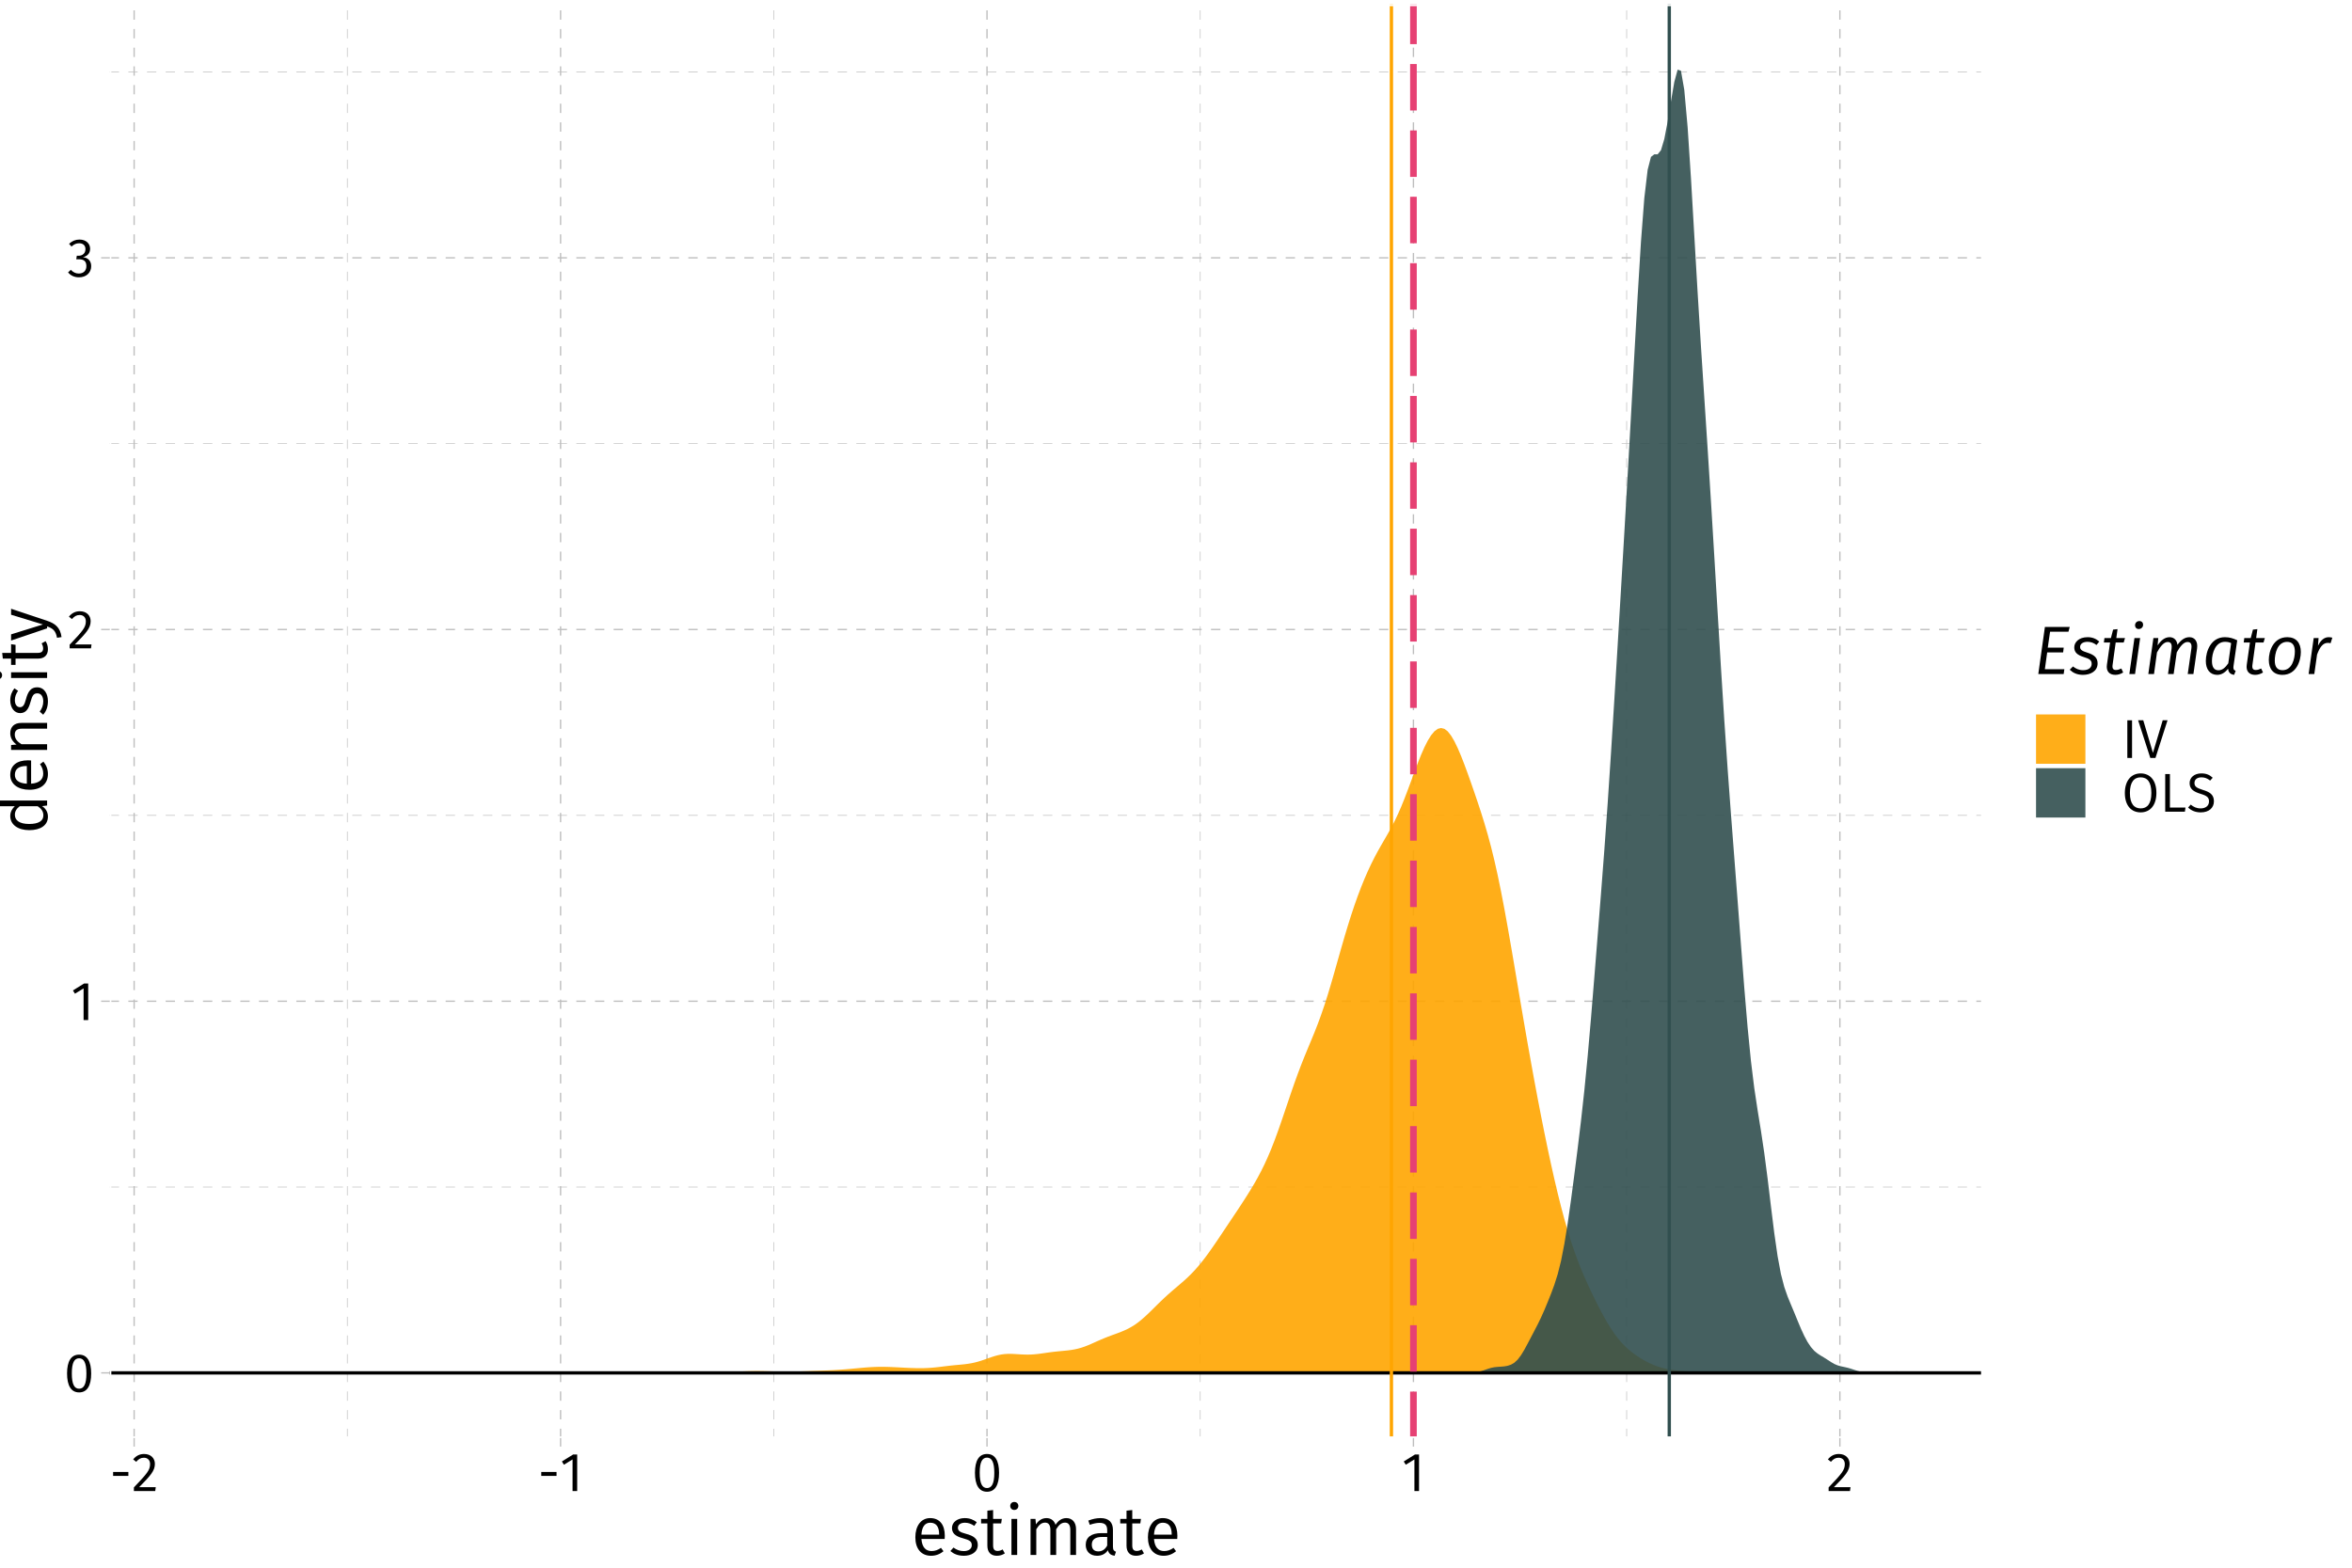 <?xml version="1.0" encoding="UTF-8"?>
<svg xmlns="http://www.w3.org/2000/svg" xmlns:xlink="http://www.w3.org/1999/xlink" width="756pt" height="504pt" viewBox="0 0 756 504" version="1.1">
<defs>
<g>
<symbol overflow="visible" id="glyph0-0">
<path style="stroke:none;" d="M 9.547 -18.469 L 2.156 -18.469 L 2.156 6.156 L 9.547 6.156 Z M 8.609 -17.562 L 8.609 5.25 L 3.125 5.25 L 3.125 -17.562 Z M 5.703 -7.938 C 5.016 -7.938 4.062 -7.719 4.062 -7.25 C 4.062 -7.016 4.219 -6.844 4.484 -6.844 C 4.562 -6.844 4.625 -6.859 4.719 -6.891 C 5.016 -7.031 5.266 -7.094 5.625 -7.094 C 6.516 -7.094 6.703 -6.562 6.703 -5.875 C 6.703 -4.938 6.375 -4.594 5.109 -4.516 L 5.109 -3.047 C 5.109 -2.781 5.312 -2.625 5.547 -2.625 C 5.75 -2.625 5.984 -2.781 5.984 -3.047 L 5.984 -3.828 C 7.156 -4.016 7.656 -4.688 7.656 -5.906 C 7.656 -6.969 7.219 -7.938 5.703 -7.938 Z M 5.547 -2.109 C 5.188 -2.109 4.922 -1.844 4.922 -1.5 C 4.922 -1.125 5.188 -0.844 5.547 -0.844 C 5.891 -0.844 6.156 -1.125 6.156 -1.5 C 6.156 -1.844 5.891 -2.109 5.547 -2.109 Z M 5.547 -2.109 "/>
</symbol>
<symbol overflow="visible" id="glyph0-1">
<path style="stroke:none;" d="M 4.891 -11.922 C 2.312 -11.922 1.016 -9.797 1.016 -5.875 C 1.016 -1.953 2.312 0.219 4.891 0.219 C 7.484 0.219 8.766 -1.953 8.766 -5.859 C 8.766 -9.781 7.484 -11.922 4.891 -11.922 Z M 4.891 -10.75 C 6.406 -10.75 7.234 -9.359 7.234 -5.859 C 7.234 -2.375 6.406 -0.969 4.891 -0.969 C 3.359 -0.969 2.547 -2.375 2.547 -5.875 C 2.547 -9.359 3.359 -10.75 4.891 -10.75 Z M 4.891 -10.75 "/>
</symbol>
<symbol overflow="visible" id="glyph0-2">
<path style="stroke:none;" d="M 5.562 -11.75 L 4.25 -11.75 L 0.656 -9.516 L 1.297 -8.469 L 4.078 -10.172 L 4.078 0 L 5.562 0 Z M 5.562 -11.75 "/>
</symbol>
<symbol overflow="visible" id="glyph0-3">
<path style="stroke:none;" d="M 4 -11.922 C 2.531 -11.922 1.422 -11.344 0.469 -10.188 L 1.438 -9.406 C 2.219 -10.297 2.906 -10.719 3.922 -10.719 C 5.109 -10.719 5.906 -9.953 5.906 -8.672 C 5.906 -6.719 4.891 -5.578 0.703 -1.172 L 0.703 0 L 7.562 0 L 7.734 -1.25 L 2.391 -1.25 C 6.062 -4.984 7.453 -6.516 7.453 -8.75 C 7.453 -10.562 6.125 -11.922 4 -11.922 Z M 4 -11.922 "/>
</symbol>
<symbol overflow="visible" id="glyph0-4">
<path style="stroke:none;" d="M 3.938 -11.922 C 2.672 -11.922 1.594 -11.469 0.609 -10.562 L 1.391 -9.672 C 2.203 -10.422 2.922 -10.734 3.859 -10.734 C 5.078 -10.734 5.875 -10.031 5.875 -8.875 C 5.875 -7.438 4.875 -6.719 3.688 -6.719 L 3.094 -6.719 L 2.922 -5.578 L 3.781 -5.578 C 5.25 -5.578 6.172 -5.047 6.172 -3.375 C 6.172 -1.953 5.266 -1 3.734 -1 C 2.766 -1 1.969 -1.359 1.172 -2.188 L 0.281 -1.359 C 1.172 -0.297 2.375 0.219 3.781 0.219 C 6.188 0.219 7.719 -1.312 7.719 -3.375 C 7.719 -5.172 6.547 -6.125 5.062 -6.25 C 6.391 -6.547 7.375 -7.438 7.375 -8.953 C 7.375 -10.562 6.141 -11.922 3.938 -11.922 Z M 3.938 -11.922 "/>
</symbol>
<symbol overflow="visible" id="glyph0-5">
<path style="stroke:none;" d="M 1.094 -4.875 L 6 -4.875 L 6 -6.141 L 1.094 -6.141 Z M 1.094 -4.875 "/>
</symbol>
<symbol overflow="visible" id="glyph0-6">
<path style="stroke:none;" d="M 3.328 -12.109 L 1.812 -12.109 L 1.812 0 L 3.328 0 Z M 3.328 -12.109 "/>
</symbol>
<symbol overflow="visible" id="glyph0-7">
<path style="stroke:none;" d="M 9.594 -12.109 L 8.047 -12.109 L 4.906 -1.641 L 1.797 -12.109 L 0.141 -12.109 L 4.062 0 L 5.719 0 Z M 9.594 -12.109 "/>
</symbol>
<symbol overflow="visible" id="glyph0-8">
<path style="stroke:none;" d="M 6.094 -12.312 C 3.094 -12.312 1.016 -10.016 1.016 -6.016 C 1.016 -1.969 3.078 0.219 6.094 0.219 C 9.109 0.219 11.156 -2.047 11.156 -6.031 C 11.156 -10.109 9.094 -12.312 6.094 -12.312 Z M 6.094 -11.047 C 8.219 -11.047 9.531 -9.578 9.531 -6.031 C 9.531 -2.5 8.203 -1.062 6.094 -1.062 C 4.047 -1.062 2.641 -2.5 2.641 -6.016 C 2.641 -9.578 4.016 -11.047 6.094 -11.047 Z M 6.094 -11.047 "/>
</symbol>
<symbol overflow="visible" id="glyph0-9">
<path style="stroke:none;" d="M 3.328 -12.109 L 1.812 -12.109 L 1.812 0 L 8.141 0 L 8.328 -1.344 L 3.328 -1.344 Z M 3.328 -12.109 "/>
</symbol>
<symbol overflow="visible" id="glyph0-10">
<path style="stroke:none;" d="M 4.734 -12.312 C 2.531 -12.312 0.984 -11.016 0.984 -9.203 C 0.984 -7.359 2.156 -6.453 4.547 -5.734 C 6.609 -5.109 7.219 -4.562 7.219 -3.312 C 7.219 -1.812 6.016 -1.062 4.547 -1.062 C 3.203 -1.062 2.25 -1.531 1.344 -2.281 L 0.5 -1.344 C 1.5 -0.375 2.828 0.219 4.562 0.219 C 7.219 0.219 8.797 -1.25 8.797 -3.359 C 8.797 -5.625 7.234 -6.406 5.25 -7 C 3.062 -7.672 2.547 -8.188 2.547 -9.25 C 2.547 -10.438 3.516 -11.047 4.797 -11.047 C 5.828 -11.047 6.672 -10.734 7.578 -10 L 8.406 -10.922 C 7.422 -11.828 6.391 -12.312 4.734 -12.312 Z M 4.734 -12.312 "/>
</symbol>
<symbol overflow="visible" id="glyph1-0">
<path style="stroke:none;" d="M 11.953 -23.094 L 2.703 -23.094 L 2.703 7.703 L 11.953 7.703 Z M 10.766 -21.953 L 10.766 6.562 L 3.922 6.562 L 3.922 -21.953 Z M 7.125 -9.922 C 6.266 -9.922 5.078 -9.656 5.078 -9.062 C 5.078 -8.781 5.281 -8.562 5.609 -8.562 C 5.703 -8.562 5.781 -8.578 5.891 -8.625 C 6.266 -8.797 6.578 -8.859 7.047 -8.859 C 8.141 -8.859 8.375 -8.203 8.375 -7.344 C 8.375 -6.188 7.969 -5.734 6.375 -5.656 L 6.375 -3.812 C 6.375 -3.469 6.641 -3.281 6.938 -3.281 C 7.188 -3.281 7.484 -3.469 7.484 -3.812 L 7.484 -4.797 C 8.953 -5.016 9.562 -5.859 9.562 -7.391 C 9.562 -8.719 9.016 -9.922 7.125 -9.922 Z M 6.938 -2.641 C 6.484 -2.641 6.156 -2.312 6.156 -1.875 C 6.156 -1.406 6.484 -1.062 6.938 -1.062 C 7.375 -1.062 7.703 -1.406 7.703 -1.875 C 7.703 -2.312 7.375 -2.641 6.938 -2.641 Z M 6.938 -2.641 "/>
</symbol>
<symbol overflow="visible" id="glyph1-1">
<path style="stroke:none;" d="M 10.766 -6.156 C 10.766 -9.656 9.156 -11.844 6.047 -11.844 C 3.109 -11.844 1.297 -9.312 1.297 -5.672 C 1.297 -2 3.172 0.266 6.359 0.266 C 7.938 0.266 9.219 -0.281 10.344 -1.188 L 9.531 -2.281 C 8.516 -1.578 7.656 -1.25 6.484 -1.25 C 4.734 -1.25 3.453 -2.359 3.25 -5.141 L 10.719 -5.141 C 10.734 -5.391 10.766 -5.766 10.766 -6.156 Z M 8.938 -6.516 L 3.25 -6.516 C 3.406 -9.219 4.484 -10.359 6.094 -10.359 C 8.016 -10.359 8.938 -9.016 8.938 -6.688 Z M 8.938 -6.516 "/>
</symbol>
<symbol overflow="visible" id="glyph1-2">
<path style="stroke:none;" d="M 5.219 -11.844 C 2.859 -11.844 1.125 -10.516 1.125 -8.688 C 1.125 -7.062 2.109 -6.031 4.594 -5.375 C 6.891 -4.75 7.484 -4.312 7.484 -3.109 C 7.484 -1.938 6.453 -1.234 4.906 -1.234 C 3.609 -1.234 2.547 -1.672 1.609 -2.375 L 0.609 -1.25 C 1.625 -0.375 2.984 0.266 4.953 0.266 C 7.281 0.266 9.422 -0.859 9.422 -3.219 C 9.422 -5.234 8.047 -6.156 5.609 -6.797 C 3.703 -7.297 3.031 -7.75 3.031 -8.734 C 3.031 -9.719 3.922 -10.359 5.281 -10.359 C 6.375 -10.359 7.266 -10.031 8.297 -9.344 L 9.094 -10.516 C 7.984 -11.359 6.797 -11.844 5.219 -11.844 Z M 5.219 -11.844 "/>
</symbol>
<symbol overflow="visible" id="glyph1-3">
<path style="stroke:none;" d="M 7.156 -1.766 C 6.578 -1.438 6.094 -1.281 5.547 -1.281 C 4.516 -1.281 4.094 -1.844 4.094 -3.062 L 4.094 -10.141 L 6.688 -10.141 L 6.891 -11.578 L 4.094 -11.578 L 4.094 -14.438 L 2.25 -14.234 L 2.25 -11.578 L 0.234 -11.578 L 0.234 -10.141 L 2.25 -10.141 L 2.25 -2.969 C 2.25 -0.859 3.391 0.266 5.297 0.266 C 6.266 0.266 7.109 0 7.859 -0.5 Z M 7.156 -1.766 "/>
</symbol>
<symbol overflow="visible" id="glyph1-4">
<path style="stroke:none;" d="M 3.062 -17.031 C 2.281 -17.031 1.766 -16.484 1.766 -15.75 C 1.766 -15.031 2.281 -14.469 3.062 -14.469 C 3.844 -14.469 4.375 -15.031 4.375 -15.75 C 4.375 -16.484 3.844 -17.031 3.062 -17.031 Z M 4 -11.578 L 2.156 -11.578 L 2.156 0 L 4 0 Z M 4 -11.578 "/>
</symbol>
<symbol overflow="visible" id="glyph1-5">
<path style="stroke:none;" d="M 13.688 -11.844 C 12.125 -11.844 11.016 -10.953 10.188 -9.688 C 9.766 -11.016 8.734 -11.844 7.281 -11.844 C 5.781 -11.844 4.703 -11.016 3.891 -9.828 L 3.734 -11.578 L 2.156 -11.578 L 2.156 0 L 4 0 L 4 -8.25 C 4.797 -9.531 5.562 -10.391 6.844 -10.391 C 7.781 -10.391 8.531 -9.812 8.531 -8.031 L 8.531 0 L 10.391 0 L 10.391 -8.25 C 11.203 -9.531 11.953 -10.391 13.25 -10.391 C 14.188 -10.391 14.938 -9.812 14.938 -8.031 L 14.938 0 L 16.781 0 L 16.781 -8.297 C 16.781 -10.469 15.578 -11.844 13.688 -11.844 Z M 13.688 -11.844 "/>
</symbol>
<symbol overflow="visible" id="glyph1-6">
<path style="stroke:none;" d="M 9.812 -2.656 L 9.812 -8.031 C 9.812 -10.422 8.562 -11.844 5.812 -11.844 C 4.531 -11.844 3.281 -11.578 1.891 -11.047 L 2.359 -9.688 C 3.547 -10.094 4.594 -10.312 5.484 -10.312 C 7.156 -10.312 7.969 -9.656 7.969 -7.938 L 7.969 -7.016 L 6.078 -7.016 C 2.906 -7.016 1.062 -5.703 1.062 -3.234 C 1.062 -1.172 2.422 0.266 4.703 0.266 C 6.141 0.266 7.375 -0.281 8.188 -1.516 C 8.484 -0.359 9.219 0.109 10.344 0.266 L 10.781 -1.031 C 10.156 -1.25 9.812 -1.578 9.812 -2.656 Z M 5.125 -1.141 C 3.734 -1.141 3.016 -1.906 3.016 -3.328 C 3.016 -4.969 4.156 -5.781 6.312 -5.781 L 7.969 -5.781 L 7.969 -3.031 C 7.297 -1.781 6.375 -1.141 5.125 -1.141 Z M 5.125 -1.141 "/>
</symbol>
<symbol overflow="visible" id="glyph2-0">
<path style="stroke:none;" d="M -23.094 -11.953 L -23.094 -2.703 L 7.703 -2.703 L 7.703 -11.953 Z M -21.953 -10.766 L 6.562 -10.766 L 6.562 -3.922 L -21.953 -3.922 Z M -9.922 -7.125 C -9.922 -6.266 -9.656 -5.078 -9.062 -5.078 C -8.781 -5.078 -8.562 -5.281 -8.562 -5.609 C -8.562 -5.703 -8.578 -5.781 -8.625 -5.891 C -8.797 -6.266 -8.859 -6.578 -8.859 -7.047 C -8.859 -8.141 -8.203 -8.375 -7.344 -8.375 C -6.188 -8.375 -5.734 -7.969 -5.656 -6.375 L -3.812 -6.375 C -3.469 -6.375 -3.281 -6.641 -3.281 -6.938 C -3.281 -7.188 -3.469 -7.484 -3.812 -7.484 L -4.797 -7.484 C -5.016 -8.953 -5.859 -9.562 -7.391 -9.562 C -8.719 -9.562 -9.922 -9.016 -9.922 -7.125 Z M -2.641 -6.938 C -2.641 -6.484 -2.312 -6.156 -1.875 -6.156 C -1.406 -6.156 -1.062 -6.484 -1.062 -6.938 C -1.062 -7.375 -1.406 -7.703 -1.875 -7.703 C -2.312 -7.703 -2.641 -7.375 -2.641 -6.938 Z M -2.641 -6.938 "/>
</symbol>
<symbol overflow="visible" id="glyph2-1">
<path style="stroke:none;" d="M -16.453 -9.094 L -10.391 -9.094 C -11.172 -8.344 -11.844 -7.344 -11.844 -5.938 C -11.844 -3.109 -9.281 -1.406 -5.734 -1.406 C -2.109 -1.406 0.266 -2.969 0.266 -5.766 C 0.266 -7.234 -0.484 -8.406 -1.625 -9.125 L 0 -9.328 L 0 -10.938 L -16.234 -10.938 Z M -1.203 -6.141 C -1.203 -4.406 -2.688 -3.391 -5.766 -3.391 C -8.844 -3.391 -10.359 -4.531 -10.359 -6.344 C -10.359 -7.547 -9.75 -8.375 -8.797 -9.094 L -3.031 -9.094 C -1.875 -8.312 -1.203 -7.484 -1.203 -6.141 Z M -1.203 -6.141 "/>
</symbol>
<symbol overflow="visible" id="glyph2-2">
<path style="stroke:none;" d="M -6.156 -10.766 C -9.656 -10.766 -11.844 -9.156 -11.844 -6.047 C -11.844 -3.109 -9.312 -1.297 -5.672 -1.297 C -2 -1.297 0.266 -3.172 0.266 -6.359 C 0.266 -7.938 -0.281 -9.219 -1.188 -10.344 L -2.281 -9.531 C -1.578 -8.516 -1.25 -7.656 -1.25 -6.484 C -1.25 -4.734 -2.359 -3.453 -5.141 -3.25 L -5.141 -10.719 C -5.391 -10.734 -5.766 -10.766 -6.156 -10.766 Z M -6.516 -8.938 L -6.516 -3.25 C -9.219 -3.406 -10.359 -4.484 -10.359 -6.094 C -10.359 -8.016 -9.016 -8.938 -6.688 -8.938 Z M -6.516 -8.938 "/>
</symbol>
<symbol overflow="visible" id="glyph2-3">
<path style="stroke:none;" d="M -11.844 -7.531 C -11.844 -5.969 -11.016 -4.75 -9.828 -3.891 L -11.578 -3.734 L -11.578 -2.156 L 0 -2.156 L 0 -4 L -8.25 -4 C -9.531 -4.797 -10.391 -5.719 -10.391 -7.078 C -10.391 -8.266 -9.812 -9 -8.031 -9 L 0 -9 L 0 -10.844 L -8.297 -10.844 C -10.5 -10.844 -11.844 -9.641 -11.844 -7.531 Z M -11.844 -7.531 "/>
</symbol>
<symbol overflow="visible" id="glyph2-4">
<path style="stroke:none;" d="M -11.844 -5.219 C -11.844 -2.859 -10.516 -1.125 -8.688 -1.125 C -7.062 -1.125 -6.031 -2.109 -5.375 -4.594 C -4.75 -6.891 -4.312 -7.484 -3.109 -7.484 C -1.938 -7.484 -1.234 -6.453 -1.234 -4.906 C -1.234 -3.609 -1.672 -2.547 -2.375 -1.609 L -1.25 -0.609 C -0.375 -1.625 0.266 -2.984 0.266 -4.953 C 0.266 -7.281 -0.859 -9.422 -3.219 -9.422 C -5.234 -9.422 -6.156 -8.047 -6.797 -5.609 C -7.297 -3.703 -7.75 -3.031 -8.734 -3.031 C -9.719 -3.031 -10.359 -3.922 -10.359 -5.281 C -10.359 -6.375 -10.031 -7.266 -9.344 -8.297 L -10.516 -9.094 C -11.359 -7.984 -11.844 -6.797 -11.844 -5.219 Z M -11.844 -5.219 "/>
</symbol>
<symbol overflow="visible" id="glyph2-5">
<path style="stroke:none;" d="M -17.031 -3.062 C -17.031 -2.281 -16.484 -1.766 -15.75 -1.766 C -15.031 -1.766 -14.469 -2.281 -14.469 -3.062 C -14.469 -3.844 -15.031 -4.375 -15.75 -4.375 C -16.484 -4.375 -17.031 -3.844 -17.031 -3.062 Z M -11.578 -4 L -11.578 -2.156 L 0 -2.156 L 0 -4 Z M -11.578 -4 "/>
</symbol>
<symbol overflow="visible" id="glyph2-6">
<path style="stroke:none;" d="M -1.766 -7.156 C -1.438 -6.578 -1.281 -6.094 -1.281 -5.547 C -1.281 -4.516 -1.844 -4.094 -3.062 -4.094 L -10.141 -4.094 L -10.141 -6.688 L -11.578 -6.891 L -11.578 -4.094 L -14.438 -4.094 L -14.234 -2.25 L -11.578 -2.25 L -11.578 -0.234 L -10.141 -0.234 L -10.141 -2.25 L -2.969 -2.25 C -0.859 -2.25 0.266 -3.391 0.266 -5.297 C 0.266 -6.266 0 -7.109 -0.5 -7.859 Z M -1.766 -7.156 "/>
</symbol>
<symbol overflow="visible" id="glyph2-7">
<path style="stroke:none;" d="M -11.578 -10.453 L -11.578 -8.531 L -1.344 -5.406 L -11.578 -2.219 L -11.578 -0.234 L 0 -4.156 L 0 -4.797 C 1.844 -4.109 2.75 -3.469 3.188 -1.125 L 4.641 -1.344 C 4.25 -4.438 2.531 -5.734 0.062 -6.562 Z M -11.578 -10.453 "/>
</symbol>
<symbol overflow="visible" id="glyph3-0">
<path style="stroke:none;" d="M 14.297 -23.094 L 5.125 -23.094 L 0.766 7.703 L 9.938 7.703 Z M 12.938 -21.953 L 8.906 6.562 L 2.141 6.562 L 6.156 -21.953 Z M 7.562 -9.922 C 6.75 -9.922 5.594 -9.719 5.516 -9.172 C 5.453 -8.844 5.672 -8.562 6.047 -8.562 C 6.094 -8.562 6.188 -8.562 6.312 -8.578 C 6.672 -8.781 7 -8.859 7.5 -8.859 C 8.562 -8.859 8.672 -8.266 8.562 -7.453 C 8.375 -6.25 7.875 -5.734 6.266 -5.656 L 6.047 -3.875 C 6 -3.547 6.266 -3.281 6.594 -3.281 C 6.812 -3.281 7.109 -3.406 7.156 -3.734 L 7.328 -4.797 C 8.828 -5.016 9.5 -5.781 9.703 -7.281 C 9.906 -8.641 9.484 -9.922 7.562 -9.922 Z M 6.359 -2.641 C 5.969 -2.641 5.625 -2.375 5.594 -1.984 C 5.5 -1.469 5.812 -1.062 6.297 -1.062 C 6.688 -1.062 7.016 -1.344 7.078 -1.766 C 7.156 -2.25 6.844 -2.641 6.359 -2.641 Z M 6.359 -2.641 "/>
</symbol>
<symbol overflow="visible" id="glyph3-1">
<path style="stroke:none;" d="M 11.547 -15.141 L 3.562 -15.141 L 1.438 0 L 9.594 0 L 9.812 -1.547 L 3.547 -1.547 L 4.297 -6.953 L 9.422 -6.953 L 9.609 -8.484 L 4.484 -8.484 L 5.219 -13.594 L 11.125 -13.594 Z M 11.547 -15.141 "/>
</symbol>
<symbol overflow="visible" id="glyph3-2">
<path style="stroke:none;" d="M 5.766 -11.844 C 2.859 -11.844 1.469 -10.141 1.469 -8.578 C 1.469 -7.047 2.328 -6.141 4.578 -5.438 C 6.469 -4.859 7.062 -4.422 7.062 -3.234 C 7.062 -2.312 6.359 -1.234 4.312 -1.234 C 2.984 -1.234 1.938 -1.719 1.062 -2.438 L 0.016 -1.391 C 0.922 -0.5 2.25 0.266 4.25 0.266 C 6.75 0.266 8.969 -0.953 8.969 -3.406 C 8.969 -5.219 7.922 -6.156 5.719 -6.859 C 4.062 -7.375 3.344 -7.766 3.344 -8.688 C 3.344 -9.719 4.297 -10.359 5.734 -10.359 C 6.797 -10.359 7.75 -10.016 8.609 -9.328 L 9.5 -10.422 C 8.531 -11.312 7.344 -11.844 5.766 -11.844 Z M 5.766 -11.844 "/>
</symbol>
<symbol overflow="visible" id="glyph3-3">
<path style="stroke:none;" d="M 4.641 -10.141 L 7.219 -10.141 L 7.641 -11.578 L 4.844 -11.578 L 5.234 -14.438 L 3.812 -14.281 L 3.109 -11.578 L 1.031 -11.578 L 0.844 -10.141 L 2.844 -10.141 L 1.828 -3.031 C 1.516 -0.922 2.578 0.266 4.516 0.266 C 5.391 0.266 6.219 0.016 7.047 -0.5 L 6.453 -1.781 C 5.828 -1.469 5.328 -1.297 4.734 -1.297 C 3.812 -1.297 3.469 -1.797 3.656 -3.016 Z M 4.641 -10.141 "/>
</symbol>
<symbol overflow="visible" id="glyph3-4">
<path style="stroke:none;" d="M 4.328 -14.469 C 5.125 -14.469 5.734 -15.062 5.734 -15.859 C 5.734 -16.516 5.281 -17.031 4.531 -17.031 C 3.734 -17.031 3.141 -16.438 3.141 -15.641 C 3.141 -14.984 3.609 -14.469 4.328 -14.469 Z M 4.781 -11.578 L 2.953 -11.578 L 1.312 0 L 3.141 0 Z M 4.781 -11.578 "/>
</symbol>
<symbol overflow="visible" id="glyph3-5">
<path style="stroke:none;" d="M 14.516 -11.844 C 13.047 -11.844 11.812 -10.953 10.672 -9.375 C 10.516 -10.984 9.453 -11.844 8.156 -11.844 C 6.594 -11.844 5.375 -10.797 4.297 -9.203 L 4.516 -11.578 L 2.953 -11.578 L 1.312 0 L 3.141 0 L 4.094 -6.938 C 5.062 -8.688 6.219 -10.297 7.531 -10.297 C 8.375 -10.297 9.016 -9.875 8.781 -8.094 L 7.641 0 L 9.453 0 L 10.453 -6.969 C 11.438 -8.719 12.609 -10.297 13.875 -10.297 C 14.766 -10.297 15.406 -9.875 15.141 -8.094 L 13.984 0 L 15.812 0 L 16.984 -8.234 C 17.297 -10.422 16.266 -11.844 14.516 -11.844 Z M 14.516 -11.844 "/>
</symbol>
<symbol overflow="visible" id="glyph3-6">
<path style="stroke:none;" d="M 7.266 -11.844 C 2.797 -11.844 1.141 -7.344 1.141 -4.188 C 1.141 -1.5 2.469 0.266 4.812 0.266 C 6.203 0.266 7.406 -0.531 8.297 -1.719 C 8.406 -0.438 9.109 0.094 10.234 0.266 L 10.734 -1.016 C 10.016 -1.297 9.922 -1.766 10.047 -2.625 L 11.234 -10.844 C 9.969 -11.469 8.75 -11.844 7.266 -11.844 Z M 7.297 -10.359 C 8.125 -10.359 8.672 -10.234 9.281 -9.938 L 8.359 -3.438 C 7.453 -2.141 6.516 -1.203 5.188 -1.203 C 3.875 -1.203 3.109 -2.156 3.109 -4.188 C 3.109 -6.781 4.25 -10.359 7.297 -10.359 Z M 7.297 -10.359 "/>
</symbol>
<symbol overflow="visible" id="glyph3-7">
<path style="stroke:none;" d="M 5.562 0.266 C 10.078 0.266 11.484 -4.266 11.484 -7.078 C 11.484 -10.031 9.969 -11.844 7.125 -11.844 C 2.641 -11.844 1.188 -7.375 1.188 -4.516 C 1.188 -1.562 2.734 0.266 5.562 0.266 Z M 5.609 -1.234 C 3.984 -1.234 3.109 -2.219 3.109 -4.312 C 3.109 -6.578 3.953 -10.344 7.062 -10.344 C 8.688 -10.344 9.562 -9.344 9.562 -7.266 C 9.562 -5 8.719 -1.234 5.609 -1.234 Z M 5.609 -1.234 "/>
</symbol>
<symbol overflow="visible" id="glyph3-8">
<path style="stroke:none;" d="M 7.766 -11.844 C 6.406 -11.844 5.219 -10.938 4.328 -9.094 L 4.516 -11.578 L 2.953 -11.578 L 1.312 0 L 3.141 0 L 4.031 -6.25 C 4.891 -8.625 5.922 -10.016 7.453 -10.016 C 7.812 -10.016 8.078 -9.984 8.375 -9.906 L 8.938 -11.688 C 8.609 -11.766 8.203 -11.844 7.766 -11.844 Z M 7.766 -11.844 "/>
</symbol>
</g>
<clipPath id="clip1">
  <path d="M 35.25 1.441 L 638 1.441 L 638 463 L 35.25 463 Z M 35.25 1.441 "/>
</clipPath>
<clipPath id="clip2">
  <path d="M 35.25 381 L 638 381 L 638 382 L 35.25 382 Z M 35.25 381 "/>
</clipPath>
<clipPath id="clip3">
  <path d="M 35.25 262 L 638 262 L 638 263 L 35.25 263 Z M 35.25 262 "/>
</clipPath>
<clipPath id="clip4">
  <path d="M 35.25 142 L 638 142 L 638 143 L 35.25 143 Z M 35.25 142 "/>
</clipPath>
<clipPath id="clip5">
  <path d="M 35.25 23 L 638 23 L 638 24 L 35.25 24 Z M 35.25 23 "/>
</clipPath>
<clipPath id="clip6">
  <path d="M 111 1.441 L 112 1.441 L 112 463 L 111 463 Z M 111 1.441 "/>
</clipPath>
<clipPath id="clip7">
  <path d="M 248 1.441 L 249 1.441 L 249 463 L 248 463 Z M 248 1.441 "/>
</clipPath>
<clipPath id="clip8">
  <path d="M 385 1.441 L 386 1.441 L 386 463 L 385 463 Z M 385 1.441 "/>
</clipPath>
<clipPath id="clip9">
  <path d="M 522 1.441 L 523 1.441 L 523 463 L 522 463 Z M 522 1.441 "/>
</clipPath>
<clipPath id="clip10">
  <path d="M 35.25 441 L 638 441 L 638 442 L 35.25 442 Z M 35.25 441 "/>
</clipPath>
<clipPath id="clip11">
  <path d="M 35.25 321 L 638 321 L 638 323 L 35.25 323 Z M 35.25 321 "/>
</clipPath>
<clipPath id="clip12">
  <path d="M 35.25 202 L 638 202 L 638 203 L 35.25 203 Z M 35.25 202 "/>
</clipPath>
<clipPath id="clip13">
  <path d="M 35.25 82 L 638 82 L 638 84 L 35.25 84 Z M 35.25 82 "/>
</clipPath>
<clipPath id="clip14">
  <path d="M 42 1.441 L 44 1.441 L 44 463 L 42 463 Z M 42 1.441 "/>
</clipPath>
<clipPath id="clip15">
  <path d="M 179 1.441 L 181 1.441 L 181 463 L 179 463 Z M 179 1.441 "/>
</clipPath>
<clipPath id="clip16">
  <path d="M 317 1.441 L 318 1.441 L 318 463 L 317 463 Z M 317 1.441 "/>
</clipPath>
<clipPath id="clip17">
  <path d="M 454 1.441 L 455 1.441 L 455 463 L 454 463 Z M 454 1.441 "/>
</clipPath>
<clipPath id="clip18">
  <path d="M 591 1.441 L 592 1.441 L 592 463 L 591 463 Z M 591 1.441 "/>
</clipPath>
<clipPath id="clip19">
  <path d="M 35.25 440 L 638 440 L 638 442 L 35.25 442 Z M 35.25 440 "/>
</clipPath>
<clipPath id="clip20">
  <path d="M 453 1.441 L 456 1.441 L 456 463.328 L 453 463.328 Z M 453 1.441 "/>
</clipPath>
<clipPath id="clip21">
  <path d="M 536 1.441 L 538 1.441 L 538 463 L 536 463 Z M 536 1.441 "/>
</clipPath>
<clipPath id="clip22">
  <path d="M 446 1.441 L 448 1.441 L 448 463 L 446 463 Z M 446 1.441 "/>
</clipPath>
<clipPath id="clip23">
  <path d="M 35.25 1.441 L 638 1.441 L 638 463 L 35.25 463 Z M 35.25 1.441 "/>
</clipPath>
</defs>
<g id="surface3654">
<rect x="0" y="0" width="756" height="504" style="fill:rgb(100%,100%,100%);fill-opacity:1;stroke:none;"/>
<rect x="0" y="0" width="756" height="504" style="fill:rgb(100%,100%,100%);fill-opacity:1;stroke:none;"/>
<g clip-path="url(#clip1)" clip-rule="nonzero">
<path style="fill:none;stroke-width:1.067;stroke-linecap:round;stroke-linejoin:round;stroke:rgb(100%,100%,100%);stroke-opacity:1;stroke-miterlimit:10;" d="M 35.25 462.328 L 637.293 462.328 L 637.293 1.441 L 35.25 1.441 Z M 35.25 462.328 "/>
</g>
<g clip-path="url(#clip2)" clip-rule="nonzero">
<path style="fill:none;stroke-width:0.213;stroke-linecap:butt;stroke-linejoin:round;stroke:rgb(74.51%,74.51%,74.51%);stroke-opacity:1;stroke-dasharray:3,3;stroke-miterlimit:10;" d="M 35.25 381.629 L 637.293 381.629 "/>
</g>
<g clip-path="url(#clip3)" clip-rule="nonzero">
<path style="fill:none;stroke-width:0.213;stroke-linecap:butt;stroke-linejoin:round;stroke:rgb(74.51%,74.51%,74.51%);stroke-opacity:1;stroke-dasharray:3,3;stroke-miterlimit:10;" d="M 35.25 262.129 L 637.293 262.129 "/>
</g>
<g clip-path="url(#clip4)" clip-rule="nonzero">
<path style="fill:none;stroke-width:0.213;stroke-linecap:butt;stroke-linejoin:round;stroke:rgb(74.51%,74.51%,74.51%);stroke-opacity:1;stroke-dasharray:3,3;stroke-miterlimit:10;" d="M 35.25 142.633 L 637.293 142.633 "/>
</g>
<g clip-path="url(#clip5)" clip-rule="nonzero">
<path style="fill:none;stroke-width:0.213;stroke-linecap:butt;stroke-linejoin:round;stroke:rgb(74.51%,74.51%,74.51%);stroke-opacity:1;stroke-dasharray:3,3;stroke-miterlimit:10;" d="M 35.25 23.133 L 637.293 23.133 "/>
</g>
<g clip-path="url(#clip6)" clip-rule="nonzero">
<path style="fill:none;stroke-width:0.213;stroke-linecap:butt;stroke-linejoin:round;stroke:rgb(74.51%,74.51%,74.51%);stroke-opacity:1;stroke-dasharray:3,3;stroke-miterlimit:10;" d="M 111.652 462.328 L 111.652 1.441 "/>
</g>
<g clip-path="url(#clip7)" clip-rule="nonzero">
<path style="fill:none;stroke-width:0.213;stroke-linecap:butt;stroke-linejoin:round;stroke:rgb(74.51%,74.51%,74.51%);stroke-opacity:1;stroke-dasharray:3,3;stroke-miterlimit:10;" d="M 248.719 462.328 L 248.719 1.441 "/>
</g>
<g clip-path="url(#clip8)" clip-rule="nonzero">
<path style="fill:none;stroke-width:0.213;stroke-linecap:butt;stroke-linejoin:round;stroke:rgb(74.51%,74.51%,74.51%);stroke-opacity:1;stroke-dasharray:3,3;stroke-miterlimit:10;" d="M 385.789 462.328 L 385.789 1.441 "/>
</g>
<g clip-path="url(#clip9)" clip-rule="nonzero">
<path style="fill:none;stroke-width:0.213;stroke-linecap:butt;stroke-linejoin:round;stroke:rgb(74.51%,74.51%,74.51%);stroke-opacity:1;stroke-dasharray:3,3;stroke-miterlimit:10;" d="M 522.855 462.328 L 522.855 1.441 "/>
</g>
<g clip-path="url(#clip10)" clip-rule="nonzero">
<path style="fill:none;stroke-width:0.427;stroke-linecap:butt;stroke-linejoin:round;stroke:rgb(74.51%,74.51%,74.51%);stroke-opacity:1;stroke-dasharray:3,3;stroke-miterlimit:10;" d="M 35.25 441.375 L 637.293 441.375 "/>
</g>
<g clip-path="url(#clip11)" clip-rule="nonzero">
<path style="fill:none;stroke-width:0.427;stroke-linecap:butt;stroke-linejoin:round;stroke:rgb(74.51%,74.51%,74.51%);stroke-opacity:1;stroke-dasharray:3,3;stroke-miterlimit:10;" d="M 35.25 321.879 L 637.293 321.879 "/>
</g>
<g clip-path="url(#clip12)" clip-rule="nonzero">
<path style="fill:none;stroke-width:0.427;stroke-linecap:butt;stroke-linejoin:round;stroke:rgb(74.51%,74.51%,74.51%);stroke-opacity:1;stroke-dasharray:3,3;stroke-miterlimit:10;" d="M 35.25 202.379 L 637.293 202.379 "/>
</g>
<g clip-path="url(#clip13)" clip-rule="nonzero">
<path style="fill:none;stroke-width:0.427;stroke-linecap:butt;stroke-linejoin:round;stroke:rgb(74.51%,74.51%,74.51%);stroke-opacity:1;stroke-dasharray:3,3;stroke-miterlimit:10;" d="M 35.25 82.883 L 637.293 82.883 "/>
</g>
<g clip-path="url(#clip14)" clip-rule="nonzero">
<path style="fill:none;stroke-width:0.427;stroke-linecap:butt;stroke-linejoin:round;stroke:rgb(74.51%,74.51%,74.51%);stroke-opacity:1;stroke-dasharray:3,3;stroke-miterlimit:10;" d="M 43.117 462.328 L 43.117 1.441 "/>
</g>
<g clip-path="url(#clip15)" clip-rule="nonzero">
<path style="fill:none;stroke-width:0.427;stroke-linecap:butt;stroke-linejoin:round;stroke:rgb(74.51%,74.51%,74.51%);stroke-opacity:1;stroke-dasharray:3,3;stroke-miterlimit:10;" d="M 180.188 462.328 L 180.188 1.441 "/>
</g>
<g clip-path="url(#clip16)" clip-rule="nonzero">
<path style="fill:none;stroke-width:0.427;stroke-linecap:butt;stroke-linejoin:round;stroke:rgb(74.51%,74.51%,74.51%);stroke-opacity:1;stroke-dasharray:3,3;stroke-miterlimit:10;" d="M 317.254 462.328 L 317.254 1.441 "/>
</g>
<g clip-path="url(#clip17)" clip-rule="nonzero">
<path style="fill:none;stroke-width:0.427;stroke-linecap:butt;stroke-linejoin:round;stroke:rgb(74.51%,74.51%,74.51%);stroke-opacity:1;stroke-dasharray:3,3;stroke-miterlimit:10;" d="M 454.32 462.328 L 454.32 1.441 "/>
</g>
<g clip-path="url(#clip18)" clip-rule="nonzero">
<path style="fill:none;stroke-width:0.427;stroke-linecap:butt;stroke-linejoin:round;stroke:rgb(74.51%,74.51%,74.51%);stroke-opacity:1;stroke-dasharray:3,3;stroke-miterlimit:10;" d="M 591.391 462.328 L 591.391 1.441 "/>
</g>
<path style=" stroke:none;fill-rule:nonzero;fill:rgb(100%,64.706%,0%);fill-opacity:0.902;" d="M 62.617 441.141 L 63.688 441.145 L 64.758 441.156 L 65.828 441.176 L 66.898 441.203 L 67.973 441.23 L 69.043 441.258 L 71.184 441.305 L 72.254 441.324 L 73.328 441.34 L 74.398 441.352 L 76.539 441.367 L 77.609 441.371 L 78.684 441.375 L 121.523 441.375 L 122.594 441.371 L 123.668 441.367 L 124.738 441.363 L 127.949 441.328 L 129.023 441.309 L 130.094 441.285 L 133.305 441.203 L 134.379 441.18 L 135.449 441.16 L 136.52 441.145 L 137.59 441.141 L 138.66 441.145 L 139.73 441.156 L 140.805 441.176 L 141.875 441.199 L 144.016 441.254 L 145.086 441.277 L 146.16 441.301 L 147.23 441.324 L 148.301 441.34 L 149.371 441.352 L 150.441 441.359 L 151.516 441.367 L 152.586 441.371 L 153.656 441.371 L 154.727 441.375 L 156.871 441.375 L 157.941 441.371 L 159.012 441.371 L 160.082 441.367 L 161.152 441.359 L 162.223 441.348 L 163.297 441.336 L 164.367 441.316 L 165.438 441.289 L 166.508 441.254 L 167.578 441.215 L 168.652 441.168 L 169.723 441.121 L 170.793 441.07 L 171.863 441.023 L 172.934 440.98 L 174.008 440.949 L 175.078 440.93 L 176.148 440.926 L 177.219 440.938 L 178.289 440.961 L 179.363 441 L 180.434 441.043 L 182.574 441.145 L 183.645 441.191 L 184.719 441.23 L 185.789 441.266 L 186.859 441.293 L 187.93 441.309 L 189 441.32 L 190.07 441.32 L 191.145 441.316 L 192.215 441.305 L 193.285 441.285 L 194.355 441.262 L 195.426 441.234 L 196.5 441.211 L 197.57 441.184 L 198.641 441.164 L 199.711 441.148 L 200.781 441.141 L 201.855 441.141 L 202.926 441.148 L 203.996 441.16 L 205.066 441.18 L 206.137 441.195 L 207.211 441.211 L 208.281 441.219 L 209.352 441.223 L 210.422 441.211 L 211.492 441.195 L 212.566 441.168 L 214.707 441.098 L 215.777 441.055 L 217.918 440.984 L 218.992 440.961 L 220.062 440.949 L 221.133 440.949 L 222.203 440.961 L 223.273 440.984 L 224.348 441.016 L 225.418 441.051 L 226.488 441.09 L 227.559 441.125 L 228.629 441.152 L 229.703 441.172 L 230.773 441.18 L 231.844 441.176 L 232.914 441.156 L 233.984 441.125 L 235.059 441.082 L 238.27 440.918 L 239.34 440.871 L 240.41 440.828 L 241.484 440.801 L 242.555 440.785 L 243.625 440.781 L 244.695 440.793 L 245.766 440.812 L 246.84 440.844 L 250.051 440.938 L 251.121 440.961 L 252.195 440.973 L 253.266 440.977 L 254.336 440.969 L 255.406 440.949 L 256.477 440.918 L 257.551 440.883 L 259.691 440.805 L 260.762 440.762 L 261.832 440.723 L 262.906 440.688 L 266.117 440.57 L 267.188 440.52 L 268.258 440.465 L 269.332 440.398 L 270.402 440.324 L 271.473 440.242 L 272.543 440.152 L 273.613 440.059 L 274.688 439.957 L 276.828 439.762 L 277.898 439.668 L 278.969 439.586 L 280.043 439.52 L 281.113 439.469 L 282.184 439.434 L 283.254 439.422 L 284.324 439.43 L 285.398 439.453 L 286.469 439.492 L 287.539 439.539 L 289.68 439.648 L 290.754 439.707 L 291.824 439.758 L 292.895 439.801 L 293.965 439.836 L 295.035 439.855 L 296.105 439.859 L 297.18 439.84 L 298.25 439.793 L 299.32 439.727 L 300.391 439.633 L 301.461 439.52 L 302.535 439.395 L 303.605 439.262 L 304.676 439.133 L 305.746 439.012 L 306.816 438.902 L 307.891 438.805 L 308.961 438.703 L 310.031 438.594 L 311.102 438.453 L 312.172 438.277 L 313.246 438.051 L 314.316 437.773 L 315.387 437.449 L 316.457 437.086 L 317.527 436.703 L 318.598 436.328 L 319.672 435.984 L 320.742 435.691 L 321.812 435.465 L 322.883 435.324 L 323.953 435.258 L 325.027 435.258 L 326.098 435.301 L 328.238 435.434 L 329.309 435.48 L 330.383 435.496 L 331.453 435.469 L 332.523 435.398 L 333.594 435.289 L 334.664 435.152 L 335.738 435 L 336.809 434.844 L 337.879 434.699 L 338.949 434.57 L 340.02 434.457 L 341.094 434.355 L 342.164 434.254 L 343.234 434.145 L 344.305 434.004 L 345.375 433.824 L 346.445 433.586 L 347.52 433.289 L 348.59 432.93 L 349.66 432.516 L 350.73 432.062 L 351.801 431.582 L 352.875 431.102 L 353.945 430.633 L 355.016 430.184 L 356.086 429.758 L 357.156 429.355 L 358.23 428.965 L 359.301 428.574 L 360.371 428.16 L 361.441 427.711 L 362.512 427.207 L 363.586 426.629 L 364.656 425.969 L 365.727 425.207 L 366.797 424.359 L 367.867 423.426 L 368.938 422.434 L 370.012 421.395 L 372.152 419.277 L 373.223 418.234 L 374.293 417.219 L 375.367 416.238 L 376.438 415.293 L 377.508 414.375 L 378.578 413.465 L 379.648 412.551 L 380.723 411.609 L 381.793 410.625 L 382.863 409.574 L 383.934 408.453 L 385.004 407.25 L 386.078 405.961 L 387.148 404.594 L 388.219 403.156 L 389.289 401.656 L 390.359 400.109 L 391.434 398.535 L 392.504 396.938 L 396.785 390.531 L 397.859 388.922 L 398.93 387.297 L 400 385.648 L 401.07 383.965 L 402.141 382.234 L 403.215 380.43 L 404.285 378.535 L 405.355 376.516 L 406.426 374.348 L 407.496 372.008 L 408.57 369.469 L 409.641 366.734 L 410.711 363.824 L 411.781 360.773 L 412.852 357.629 L 413.926 354.449 L 414.996 351.289 L 416.066 348.207 L 417.137 345.242 L 418.207 342.414 L 419.281 339.711 L 420.352 337.109 L 421.422 334.543 L 422.492 331.945 L 423.562 329.219 L 424.633 326.305 L 425.707 323.172 L 426.777 319.809 L 427.848 316.246 L 428.918 312.539 L 429.988 308.754 L 431.062 304.977 L 432.133 301.277 L 433.203 297.707 L 434.273 294.305 L 435.344 291.09 L 436.418 288.066 L 437.488 285.246 L 438.559 282.605 L 439.629 280.141 L 440.699 277.844 L 441.773 275.703 L 442.844 273.699 L 443.914 271.797 L 444.984 269.953 L 446.055 268.098 L 447.125 266.176 L 448.199 264.121 L 449.27 261.887 L 450.34 259.457 L 451.41 256.82 L 452.48 254.02 L 453.555 251.125 L 454.625 248.219 L 455.695 245.379 L 456.766 242.699 L 457.836 240.262 L 458.91 238.141 L 459.98 236.406 L 461.051 235.117 L 462.121 234.32 L 463.191 234.047 L 464.266 234.312 L 465.336 235.121 L 466.406 236.48 L 467.477 238.293 L 468.547 240.5 L 469.621 243.016 L 470.691 245.762 L 471.762 248.668 L 472.832 251.676 L 473.902 254.758 L 474.973 257.914 L 476.047 261.176 L 477.117 264.598 L 478.188 268.258 L 479.258 272.227 L 480.328 276.59 L 481.402 281.383 L 482.473 286.586 L 483.543 292.164 L 484.613 298.059 L 485.684 304.184 L 486.758 310.457 L 487.828 316.793 L 488.898 323.121 L 489.969 329.383 L 491.039 335.535 L 492.113 341.559 L 493.184 347.434 L 494.254 353.148 L 495.324 358.691 L 496.395 364.07 L 497.465 369.262 L 498.539 374.262 L 499.609 379.039 L 500.68 383.582 L 501.75 387.871 L 502.82 391.883 L 503.895 395.613 L 504.965 399.066 L 506.035 402.246 L 507.105 405.184 L 508.176 407.902 L 509.25 410.438 L 510.32 412.836 L 511.391 415.133 L 512.461 417.352 L 513.531 419.496 L 514.605 421.562 L 515.676 423.535 L 516.746 425.395 L 517.816 427.129 L 518.887 428.715 L 519.961 430.145 L 521.031 431.43 L 522.102 432.57 L 523.172 433.582 L 524.242 434.484 L 525.312 435.305 L 526.387 436.051 L 527.457 436.738 L 528.527 437.367 L 529.598 437.938 L 530.668 438.449 L 531.742 438.902 L 532.812 439.297 L 533.883 439.633 L 534.953 439.918 L 536.023 440.148 L 537.098 440.34 L 538.168 440.492 L 539.238 440.617 L 540.309 440.723 L 541.379 440.809 L 542.453 440.879 L 543.523 440.934 L 544.594 440.98 L 545.664 441.02 L 546.734 441.043 L 547.809 441.062 L 549.949 441.086 L 552.09 441.102 L 553.16 441.113 L 554.234 441.129 L 556.375 441.176 L 557.445 441.203 L 558.516 441.234 L 559.59 441.262 L 561.73 441.309 L 562.801 441.328 L 563.871 441.344 L 564.945 441.355 L 566.016 441.363 L 569.227 441.375 L 609.93 441.375 L 62.617 441.375 Z M 62.617 441.141 "/>
<path style=" stroke:none;fill-rule:nonzero;fill:rgb(19.216%,30.98%,30.98%);fill-opacity:0.902;" d="M 62.617 441.375 L 469.621 441.375 L 470.691 441.371 L 471.762 441.359 L 472.832 441.324 L 473.902 441.242 L 474.973 441.082 L 476.047 440.82 L 477.117 440.473 L 478.188 440.094 L 479.258 439.766 L 480.328 439.547 L 481.402 439.438 L 482.473 439.371 L 483.543 439.277 L 484.613 439.086 L 485.684 438.723 L 486.758 438.094 L 487.828 437.098 L 488.898 435.688 L 489.969 433.922 L 491.039 431.941 L 492.113 429.895 L 493.184 427.855 L 494.254 425.789 L 495.324 423.586 L 496.395 421.188 L 497.465 418.621 L 498.539 415.938 L 499.609 413.055 L 500.68 409.676 L 501.75 405.402 L 502.82 399.957 L 503.895 393.324 L 504.965 385.762 L 506.035 377.652 L 507.105 369.223 L 508.176 360.355 L 509.25 350.613 L 510.32 339.594 L 511.391 327.312 L 512.461 314.215 L 513.531 300.836 L 514.605 287.324 L 515.676 273.34 L 516.746 258.352 L 517.816 242.164 L 518.887 225.055 L 519.961 207.43 L 521.031 189.523 L 522.102 171.352 L 523.172 152.781 L 524.242 133.723 L 525.312 114.297 L 526.387 95.168 L 527.457 77.699 L 528.527 63.711 L 529.598 54.605 L 530.668 50.441 L 531.742 49.613 L 532.812 49.613 L 533.883 48.285 L 534.953 44.707 L 536.023 39.145 L 537.098 32.562 L 538.168 26.355 L 539.238 22.391 L 540.309 22.742 L 541.379 28.902 L 542.453 40.914 L 543.523 57.27 L 544.594 75.656 L 545.664 94.027 L 546.734 111.375 L 547.809 127.852 L 548.879 144.219 L 549.949 161.121 L 551.02 178.742 L 552.09 196.773 L 553.16 214.574 L 554.234 231.48 L 555.305 247.129 L 556.375 261.656 L 558.516 289.555 L 559.59 303.684 L 560.66 317.539 L 561.73 330.273 L 562.801 341.102 L 563.871 349.805 L 564.945 356.918 L 566.016 363.52 L 567.086 370.68 L 568.156 378.883 L 569.227 387.77 L 570.301 396.41 L 571.371 403.852 L 572.441 409.586 L 573.512 413.73 L 574.582 416.801 L 575.652 419.41 L 576.727 421.969 L 577.797 424.586 L 578.867 427.141 L 579.938 429.469 L 581.008 431.461 L 582.082 433.059 L 583.152 434.273 L 584.223 435.16 L 585.293 435.848 L 586.363 436.484 L 587.438 437.168 L 588.508 437.867 L 589.578 438.492 L 590.648 438.949 L 591.719 439.25 L 592.793 439.477 L 593.863 439.723 L 594.934 440.031 L 596.004 440.387 L 597.074 440.73 L 598.148 441.004 L 599.219 441.191 L 600.289 441.297 L 601.359 441.344 L 602.43 441.359 L 603.5 441.352 L 604.574 441.316 L 605.645 441.25 L 606.715 441.145 L 607.785 441.02 L 608.855 440.914 L 609.93 440.871 L 609.93 441.375 Z M 62.617 441.375 "/>
<g clip-path="url(#clip19)" clip-rule="nonzero">
<path style="fill:none;stroke-width:1.067;stroke-linecap:butt;stroke-linejoin:round;stroke:rgb(0%,0%,0%);stroke-opacity:1;stroke-miterlimit:10;" d="M 35.25 441.375 L 637.293 441.375 "/>
</g>
<g clip-path="url(#clip20)" clip-rule="nonzero">
<path style="fill:none;stroke-width:2.134;stroke-linecap:butt;stroke-linejoin:round;stroke:rgb(90.196%,25.49%,45.098%);stroke-opacity:1;stroke-dasharray:14.938,6.402;stroke-miterlimit:10;" d="M 454.32 462.328 L 454.32 1.441 "/>
</g>
<g clip-path="url(#clip21)" clip-rule="nonzero">
<path style="fill:none;stroke-width:1.067;stroke-linecap:butt;stroke-linejoin:round;stroke:rgb(19.216%,30.98%,30.98%);stroke-opacity:1;stroke-miterlimit:10;" d="M 536.551 462.328 L 536.551 1.441 "/>
</g>
<g clip-path="url(#clip22)" clip-rule="nonzero">
<path style="fill:none;stroke-width:1.067;stroke-linecap:butt;stroke-linejoin:round;stroke:rgb(100%,64.706%,0%);stroke-opacity:1;stroke-miterlimit:10;" d="M 447.242 462.328 L 447.242 1.441 "/>
</g>
<g clip-path="url(#clip23)" clip-rule="nonzero">
<path style="fill:none;stroke-width:1.067;stroke-linecap:round;stroke-linejoin:round;stroke:rgb(100%,100%,100%);stroke-opacity:1;stroke-miterlimit:10;" d="M 35.25 462.328 L 637.293 462.328 L 637.293 1.441 L 35.25 1.441 Z M 35.25 462.328 "/>
</g>
<g style="fill:rgb(0%,0%,0%);fill-opacity:1;">
  <use xlink:href="#glyph0-1" x="20.539" y="447.43"/>
</g>
<g style="fill:rgb(0%,0%,0%);fill-opacity:1;">
  <use xlink:href="#glyph0-2" x="22.789" y="327.934"/>
</g>
<g style="fill:rgb(0%,0%,0%);fill-opacity:1;">
  <use xlink:href="#glyph0-3" x="21.684" y="208.434"/>
</g>
<g style="fill:rgb(0%,0%,0%);fill-opacity:1;">
  <use xlink:href="#glyph0-4" x="21.594" y="88.938"/>
</g>
<path style="fill:none;stroke-width:0.427;stroke-linecap:butt;stroke-linejoin:round;stroke:rgb(74.51%,74.51%,74.51%);stroke-opacity:1;stroke-miterlimit:10;" d="M 32.512 441.375 L 35.25 441.375 "/>
<path style="fill:none;stroke-width:0.427;stroke-linecap:butt;stroke-linejoin:round;stroke:rgb(74.51%,74.51%,74.51%);stroke-opacity:1;stroke-miterlimit:10;" d="M 32.512 321.879 L 35.25 321.879 "/>
<path style="fill:none;stroke-width:0.427;stroke-linecap:butt;stroke-linejoin:round;stroke:rgb(74.51%,74.51%,74.51%);stroke-opacity:1;stroke-miterlimit:10;" d="M 32.512 202.379 L 35.25 202.379 "/>
<path style="fill:none;stroke-width:0.427;stroke-linecap:butt;stroke-linejoin:round;stroke:rgb(74.51%,74.51%,74.51%);stroke-opacity:1;stroke-miterlimit:10;" d="M 32.512 82.883 L 35.25 82.883 "/>
<path style="fill:none;stroke-width:0.427;stroke-linecap:butt;stroke-linejoin:round;stroke:rgb(74.51%,74.51%,74.51%);stroke-opacity:1;stroke-miterlimit:10;" d="M 43.117 465.066 L 43.117 462.328 "/>
<path style="fill:none;stroke-width:0.427;stroke-linecap:butt;stroke-linejoin:round;stroke:rgb(74.51%,74.51%,74.51%);stroke-opacity:1;stroke-miterlimit:10;" d="M 180.188 465.066 L 180.188 462.328 "/>
<path style="fill:none;stroke-width:0.427;stroke-linecap:butt;stroke-linejoin:round;stroke:rgb(74.51%,74.51%,74.51%);stroke-opacity:1;stroke-miterlimit:10;" d="M 317.254 465.066 L 317.254 462.328 "/>
<path style="fill:none;stroke-width:0.427;stroke-linecap:butt;stroke-linejoin:round;stroke:rgb(74.51%,74.51%,74.51%);stroke-opacity:1;stroke-miterlimit:10;" d="M 454.32 465.066 L 454.32 462.328 "/>
<path style="fill:none;stroke-width:0.427;stroke-linecap:butt;stroke-linejoin:round;stroke:rgb(74.51%,74.51%,74.51%);stroke-opacity:1;stroke-miterlimit:10;" d="M 591.391 465.066 L 591.391 462.328 "/>
<g style="fill:rgb(0%,0%,0%);fill-opacity:1;">
  <use xlink:href="#glyph0-5" x="35.262" y="479.367"/>
  <use xlink:href="#glyph0-3" x="42.334" y="479.367"/>
</g>
<g style="fill:rgb(0%,0%,0%);fill-opacity:1;">
  <use xlink:href="#glyph0-5" x="172.887" y="479.367"/>
  <use xlink:href="#glyph0-2" x="179.959" y="479.367"/>
</g>
<g style="fill:rgb(0%,0%,0%);fill-opacity:1;">
  <use xlink:href="#glyph0-1" x="312.363" y="479.367"/>
</g>
<g style="fill:rgb(0%,0%,0%);fill-opacity:1;">
  <use xlink:href="#glyph0-2" x="450.555" y="479.367"/>
</g>
<g style="fill:rgb(0%,0%,0%);fill-opacity:1;">
  <use xlink:href="#glyph0-3" x="587.07" y="479.367"/>
</g>
<g style="fill:rgb(0%,0%,0%);fill-opacity:1;">
  <use xlink:href="#glyph1-1" x="292.922" y="499.902"/>
  <use xlink:href="#glyph1-2" x="304.868" y="499.902"/>
  <use xlink:href="#glyph1-3" x="315.12" y="499.902"/>
  <use xlink:href="#glyph1-4" x="322.952" y="499.902"/>
  <use xlink:href="#glyph1-5" x="329.09" y="499.902"/>
  <use xlink:href="#glyph1-6" x="347.922" y="499.902"/>
  <use xlink:href="#glyph1-3" x="359.846" y="499.902"/>
  <use xlink:href="#glyph1-1" x="367.678" y="499.902"/>
</g>
<g style="fill:rgb(0%,0%,0%);fill-opacity:1;">
  <use xlink:href="#glyph2-1" x="15.141" y="268.293"/>
  <use xlink:href="#glyph2-2" x="15.141" y="255.203"/>
  <use xlink:href="#glyph2-3" x="15.141" y="243.257"/>
  <use xlink:href="#glyph2-4" x="15.141" y="230.387"/>
  <use xlink:href="#glyph2-5" x="15.141" y="220.135"/>
  <use xlink:href="#glyph2-6" x="15.141" y="213.997"/>
  <use xlink:href="#glyph2-7" x="15.141" y="206.165"/>
</g>
<path style=" stroke:none;fill-rule:nonzero;fill:rgb(100%,100%,100%);fill-opacity:1;" d="M 648.254 269.02 L 754.562 269.02 L 754.562 194.746 L 648.254 194.746 Z M 648.254 269.02 "/>
<g style="fill:rgb(0%,0%,0%);fill-opacity:1;">
  <use xlink:href="#glyph3-1" x="653.73" y="216.695"/>
  <use xlink:href="#glyph3-2" x="665.259" y="216.695"/>
  <use xlink:href="#glyph3-3" x="675.401" y="216.695"/>
  <use xlink:href="#glyph3-4" x="683.123" y="216.695"/>
  <use xlink:href="#glyph3-5" x="689.217" y="216.695"/>
  <use xlink:href="#glyph3-6" x="707.873" y="216.695"/>
  <use xlink:href="#glyph3-3" x="720.347" y="216.695"/>
  <use xlink:href="#glyph3-7" x="728.069" y="216.695"/>
  <use xlink:href="#glyph3-8" x="740.741" y="216.695"/>
</g>
<path style=" stroke:none;fill-rule:nonzero;fill:rgb(100%,64.706%,0%);fill-opacity:0.902;" d="M 654.441 245.551 L 670.305 245.551 L 670.305 229.688 L 654.441 229.688 Z M 654.441 245.551 "/>
<path style=" stroke:none;fill-rule:nonzero;fill:rgb(19.216%,30.98%,30.98%);fill-opacity:0.902;" d="M 654.441 262.832 L 670.305 262.832 L 670.305 246.969 L 654.441 246.969 Z M 654.441 262.832 "/>
<g style="fill:rgb(0%,0%,0%);fill-opacity:1;">
  <use xlink:href="#glyph0-6" x="681.973" y="243.676"/>
  <use xlink:href="#glyph0-7" x="687.11" y="243.676"/>
</g>
<g style="fill:rgb(0%,0%,0%);fill-opacity:1;">
  <use xlink:href="#glyph0-8" x="681.973" y="260.957"/>
  <use xlink:href="#glyph0-9" x="694.148" y="260.957"/>
  <use xlink:href="#glyph0-10" x="702.821" y="260.957"/>
</g>
</g>
</svg>
